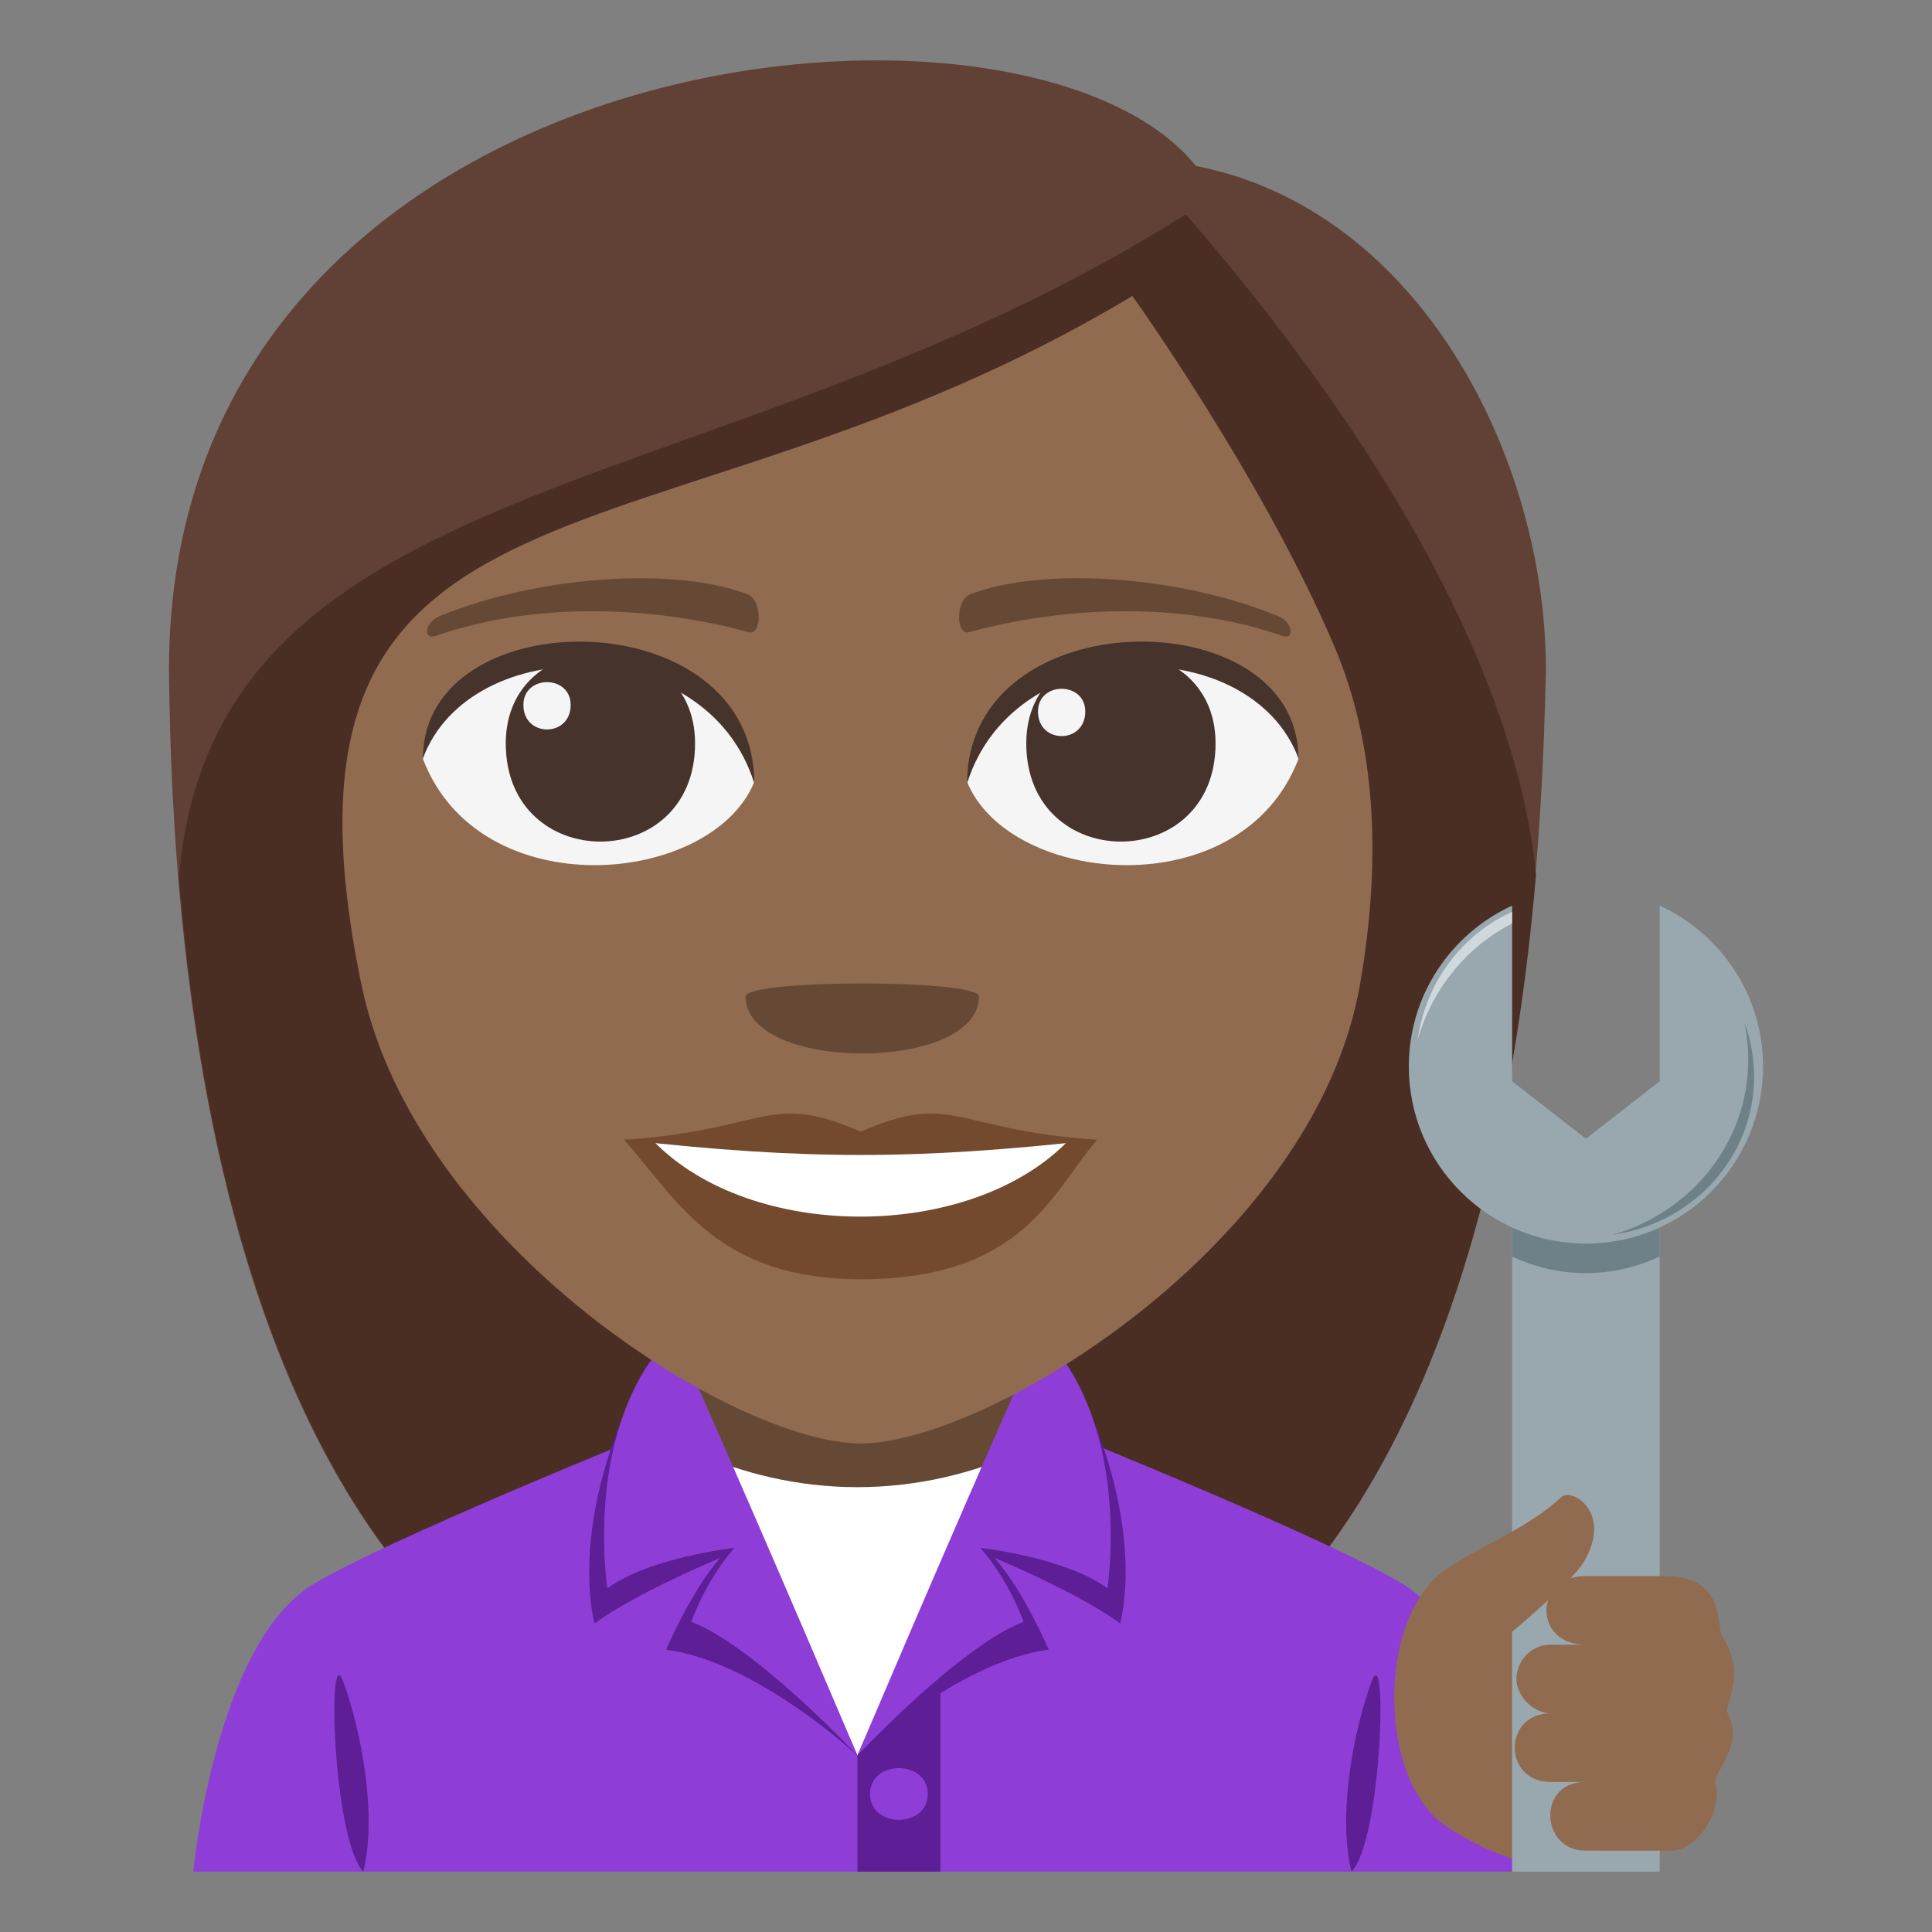 <?xml version="1.0" encoding="utf-8"?>
<!-- Generator: Adobe Illustrator 15.0.0, SVG Export Plug-In . SVG Version: 6.00 Build 0)  -->
<!DOCTYPE svg PUBLIC "-//W3C//DTD SVG 1.1//EN" "http://www.w3.org/Graphics/SVG/1.1/DTD/svg11.dtd">
<svg version="1.1" id="Layer_1" xmlns="http://www.w3.org/2000/svg" xmlns:xlink="http://www.w3.org/1999/xlink" x="0px" y="0px"
	 width="64px" height="64px" viewBox="0 0 64 64" enable-background="new 0 0 64 64" xml:space="preserve">
<rect x="0" y="0" width="64" height="64" fill="#808080" stroke="none"/>
<path fill="#614036" d="M39.616,5.497C33.907-1.608,5.597,1.239,5.597,22.19c0.119,11.257,2.012,36.824,22.747,36.824
	c20.731,0,22.628-25.459,22.866-36.824C51.21,15.212,47.063,6.96,39.616,5.497z"/>
<path fill="#4A2E24" d="M5.926,29.067c1.021,12.42,5.269,29.947,22.438,29.947c17.226,0,21.444-17.566,22.518-30.029
	c-0.563-5.738-4.046-13.149-11.597-21.887C23.808,16.876,7.088,15.354,5.926,29.067z"/>
<path fill="#8E3ED6" d="M10.304,52.527c2.201-1.396,11.334-5.086,11.334-5.086h13.604c0,0,9.123,3.682,11.311,5.084
	C49.733,54.557,50.403,62,50.403,62h-44C6.403,62,7.112,54.551,10.304,52.527"/>
<rect x="22.263" y="44" fill="#664935" width="12.281" height="7.1"/>
<path fill="#5D1E96" d="M12.036,62c0.469-1.877-0.082-4.729-0.668-6.299C10.825,54.238,11.03,60.967,12.036,62"/>
<path fill="#5D1E96" d="M44.771,62c-0.471-1.877,0.08-4.729,0.666-6.299C45.979,54.238,45.774,60.967,44.771,62"/>
<rect x="28.403" y="55.076" fill="#5D1E96" width="2.75" height="6.924"/>
<path fill="#8E3ED6" d="M30.733,59.428c0,1.143-1.912,1.143-1.912,0S30.733,58.285,30.733,59.428z"/>
<path fill="#FFFFFF" d="M33.903,48.053c-1.688,0.77-3.557,1.211-5.5,1.211c-1.945,0-3.814-0.441-5.5-1.213l5.5,10.102L33.903,48.053
	z"/>
<path fill="#5D1E96" d="M20.589,47.043c-1.666,4.111-0.891,6.736-0.891,6.736c1.402-1.031,4.16-2.17,4.16-2.172
	c-0.998,1.152-1.791,3.041-1.791,3.041c2.994,0.391,6.336,3.504,6.336,3.504S23.753,47.209,20.589,47.043z"/>
<path fill="#8E3ED6" d="M22.669,44.918c0,0-0.822-0.277-1.174,0.242c-2.061,3.088-1.375,7.455-1.375,7.455
	c1.404-1.031,4.209-1.338,4.209-1.34c-1,1.152-1.426,2.449-1.426,2.449c2.115,0.814,5.5,4.428,5.5,4.428
	S25.577,51.471,22.669,44.918z"/>
<path fill="#5D1E96" d="M36.218,47.043c1.664,4.111,0.889,6.736,0.889,6.736c-1.402-1.031-4.16-2.17-4.16-2.172
	c1,1.152,1.791,3.041,1.791,3.041c-2.994,0.391-6.334,3.504-6.334,3.504S33.054,47.209,36.218,47.043z"/>
<path fill="#8E3ED6" d="M34.138,44.918c0,0,0.82-0.277,1.172,0.242c2.061,3.088,1.375,7.455,1.375,7.455
	c-1.404-1.031-4.207-1.338-4.209-1.34c1,1.152,1.428,2.449,1.428,2.449c-2.115,0.814-5.5,4.428-5.5,4.428
	S31.228,51.471,34.138,44.918z"/>
<path fill="#916B50" d="M47.96,60.535c-2.365-1.521-2.367-7.074,0.002-8.594C58.442,45.221,58.44,67.258,47.96,60.535z"/>
<rect x="50.091" y="38.531" fill="#99A8AE" width="4.889" height="23.469"/>
<path fill="#6E8189" d="M50.091,41.625c0.744,0.348,1.57,0.549,2.445,0.549s1.701-0.201,2.443-0.549v-2.471h-4.889V41.625z"/>
<path fill="#99A8AE" d="M54.979,30v5.818l-2.443,1.906l-2.445-1.906V30c-2.018,0.928-3.422,2.961-3.422,5.328
	c0,3.24,2.627,5.867,5.867,5.867s5.867-2.627,5.867-5.867C58.403,32.961,56.999,30.928,54.979,30z"/>
<path fill="#6E8189" d="M57.913,35.1c0-0.424-0.045-0.84-0.131-1.238c0.211,0.563,0.326,1.17,0.326,1.805
	c0,2.666-2.039,4.871-4.691,5.234C56.013,40.168,57.913,37.85,57.913,35.1z"/>
<path fill="#CFD8DD" d="M50.091,30.205c-1.652,0.744-2.865,2.334-3.129,4.242c0.479-1.691,1.627-3.088,3.129-3.855V30.205z"/>
<path fill="#916B50" d="M55.188,52.211h-2.682c-1.705,0-1.705,2.271,0,2.271H51.37c-0.682,0-1.137,0.57-1.137,1.139
	s0.568,1.135,1.137,1.135c-1.592,0-1.592,2.275,0,2.275l1.137-0.002c-1.592,0-1.477,2.275,0,2.275l2.805,0.002
	c0.896,0.037,1.768-1.314,1.512-2.211c-0.105-0.373,0.988-1.279,0.408-2.34c-0.16-0.289,0.691-1.213-0.195-2.57
	C56.868,53.934,57.192,52.211,55.188,52.211z"/>
<path fill="#916B50" d="M48.341,51.709c-1.09,0.709,1.15,2.752,1.627,2.453c0,0,2.086-1.727,2.498-2.422
	c0.973-1.646-0.408-2.471-0.748-2.146C50.729,50.537,49.13,51.195,48.341,51.709z"/>
<path fill="#916B50" d="M44.207,21.423c-2.363-5.572-6.696-11.619-6.696-11.619c-15.857,9.529-29.262,4.747-25.54,22.806
	c1.767,8.568,12.366,15.206,16.544,15.206c4.172,0,15.039-6.587,16.537-15.206C45.919,27.616,45.309,24.019,44.207,21.423z"/>
<path fill="#F5F5F5" d="M43.01,25.148c-1.888,4.917-9.565,4.194-10.973,0.757C33.106,20.38,41.974,19.907,43.01,25.148z"/>
<path fill="#45332C" d="M33.997,24.626c0,4.336,6.27,4.336,6.27,0C40.267,20.601,33.997,20.601,33.997,24.626z"/>
<path fill="#45332C" d="M43.01,25.113c0-5.278-10.973-5.278-10.973,0.835C33.606,20.933,41.442,20.933,43.01,25.113z"/>
<path fill="#F5F5F5" d="M14.013,25.148c1.888,4.917,9.566,4.194,10.973,0.757C23.917,20.38,15.052,19.907,14.013,25.148z"/>
<path fill="#45332C" d="M23.025,24.626c0,4.336-6.271,4.336-6.271,0C16.755,20.601,23.025,20.601,23.025,24.626z"/>
<path fill="#45332C" d="M14.013,25.113c0-5.276,10.973-5.276,10.973,0.833C23.418,20.933,15.581,20.933,14.013,25.113z"/>
<path fill="#F5F5F5" d="M34.384,23.571c0,1.084,1.567,1.084,1.567,0C35.951,22.565,34.384,22.565,34.384,23.571z"/>
<path fill="#F5F5F5" d="M18.904,23.352c0,1.083-1.566,1.083-1.566,0C17.338,22.345,18.904,22.345,18.904,23.352z"/>
<path fill="#734A2E" d="M36.347,37.757c-1.473,1.667-2.395,4.619-7.836,4.619c-4.746,0-6.055-2.601-7.836-4.619H36.347z"/>
<path fill="#FFFFFF" d="M35.368,37.808c-3.225,3.303-10.447,3.348-13.715,0H35.368z"/>
<path fill="#734A2E" d="M28.513,37.489c-3.072-1.346-3.096-0.053-7.838,0.268c5.988,0.67,9.685,0.67,15.672,0
	C31.606,37.437,31.581,36.144,28.513,37.489z"/>
<path fill="#664935" d="M42.344,20.411c-3.323-1.369-7.87-1.637-10.206-0.722c-0.492,0.192-0.477,1.371-0.043,1.253
	c3.349-0.91,7.203-0.982,10.375,0.12C42.895,21.213,42.843,20.618,42.344,20.411z"/>
<path fill="#664935" d="M14.558,20.414c3.322-1.37,7.87-1.637,10.207-0.725c0.492,0.192,0.477,1.373,0.041,1.253
	c-3.349-0.91-7.202-0.982-10.371,0.122C14.007,21.213,14.059,20.618,14.558,20.414z"/>
<path fill="#664935" d="M32.429,33.011c0,2.517-7.731,2.517-7.731,0C24.697,32.433,32.429,32.433,32.429,33.011z"/>
</svg>
